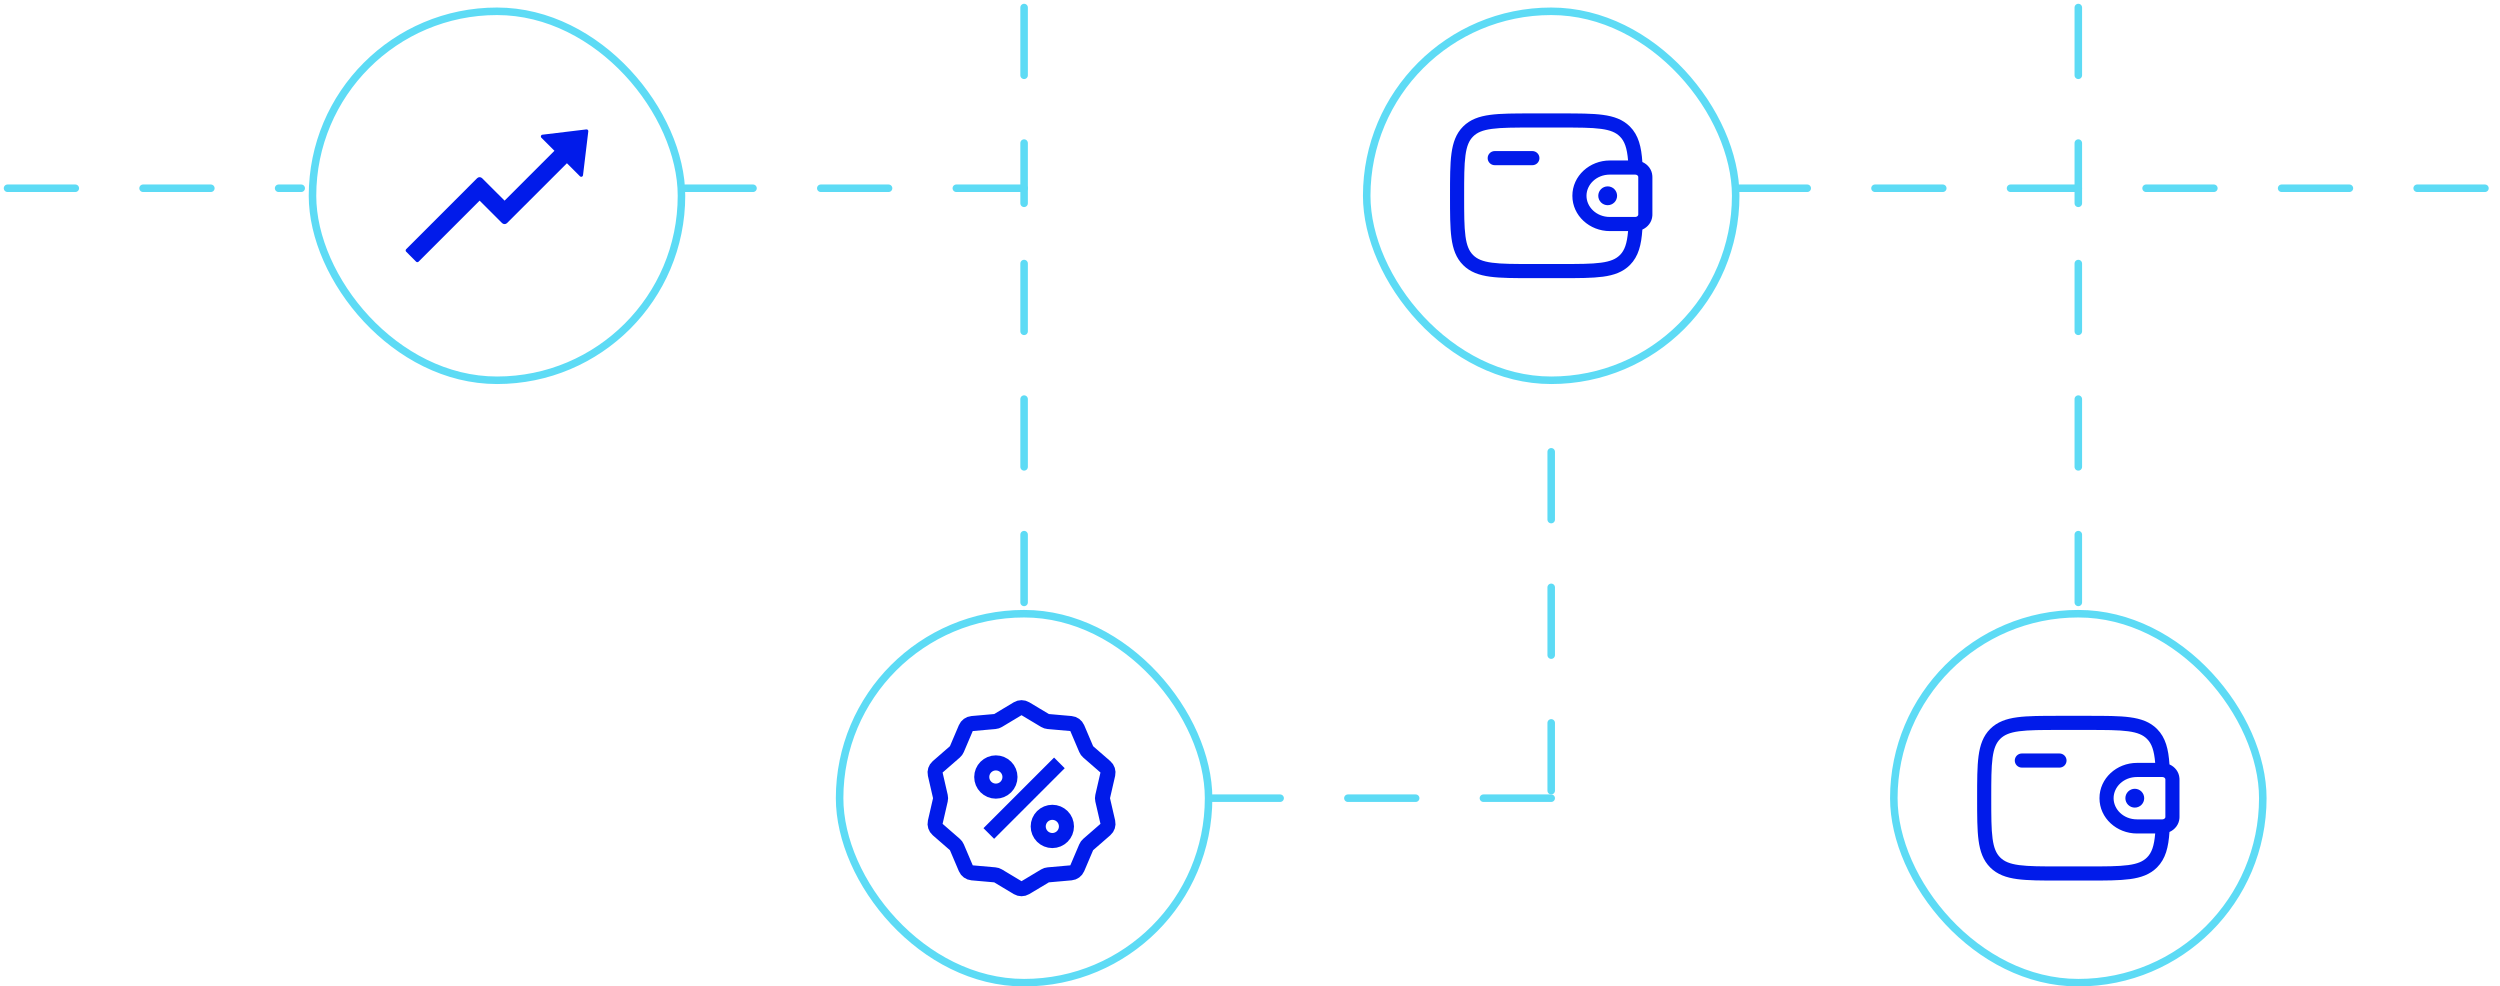 <svg width="332" height="131" viewBox="0 0 332 131" fill="none" xmlns="http://www.w3.org/2000/svg">
<rect x="111.5" y="81.5" width="49" height="49" rx="24.5" stroke="#5DDBF5"/>
<path d="M131.313 110.688L140.688 101.312M134.125 103.188C134.125 103.685 133.927 104.162 133.576 104.513C133.224 104.865 132.747 105.062 132.25 105.062C131.753 105.062 131.276 104.865 130.924 104.513C130.573 104.162 130.375 103.685 130.375 103.188C130.375 102.69 130.573 102.213 130.924 101.862C131.276 101.51 131.753 101.312 132.25 101.312C132.747 101.312 133.224 101.51 133.576 101.862C133.927 102.213 134.125 102.69 134.125 103.188ZM141.625 109.75C141.625 110.247 141.427 110.724 141.076 111.076C140.724 111.427 140.247 111.625 139.75 111.625C139.253 111.625 138.776 111.427 138.424 111.076C138.073 110.724 137.875 110.247 137.875 109.75C137.875 109.253 138.073 108.776 138.424 108.424C138.776 108.073 139.253 107.875 139.75 107.875C140.247 107.875 140.724 108.073 141.076 108.424C141.427 108.776 141.625 109.253 141.625 109.75ZM132.116 95.82L129.092 96.087C128.724 96.119 128.404 96.352 128.26 96.692L127.073 99.484C127.014 99.624 126.924 99.748 126.809 99.847L124.52 101.839C124.242 102.082 124.119 102.458 124.202 102.818L124.882 105.776C124.916 105.923 124.916 106.077 124.882 106.224L124.202 109.182C124.119 109.542 124.242 109.918 124.52 110.161L126.809 112.152C126.924 112.252 127.014 112.376 127.073 112.516L128.26 115.308C128.404 115.648 128.724 115.881 129.092 115.913L132.116 116.18C132.267 116.193 132.413 116.24 132.543 116.318L135.144 117.879C135.461 118.069 135.856 118.069 136.173 117.879L138.776 116.318C138.906 116.24 139.052 116.193 139.203 116.18L142.226 115.913C142.593 115.881 142.913 115.648 143.058 115.309L144.246 112.515C144.305 112.376 144.396 112.252 144.51 112.153L146.798 110.161C147.076 109.918 147.198 109.542 147.116 109.182L146.435 106.224C146.401 106.077 146.401 105.923 146.435 105.776L147.116 102.816C147.198 102.456 147.076 102.08 146.797 101.837L144.51 99.847C144.396 99.748 144.305 99.624 144.246 99.484L143.058 96.691C142.913 96.352 142.593 96.119 142.226 96.087L139.203 95.82C139.052 95.807 138.906 95.76 138.776 95.682L136.173 94.121C135.856 93.931 135.461 93.931 135.144 94.121L132.543 95.682C132.413 95.76 132.267 95.807 132.116 95.82Z" stroke="#011BEA" stroke-width="2"/>
<rect x="181.5" y="1.5" width="49" height="49" rx="24.5" stroke="#5DDBF5"/>
<path d="M214.75 26C214.75 26.331 214.618 26.649 214.384 26.884C214.149 27.118 213.832 27.25 213.5 27.25C213.168 27.25 212.851 27.118 212.616 26.884C212.382 26.649 212.25 26.331 212.25 26C212.25 25.669 212.382 25.351 212.616 25.116C212.851 24.882 213.168 24.75 213.5 24.75C213.832 24.75 214.149 24.882 214.384 25.116C214.618 25.351 214.75 25.669 214.75 26Z" fill="#011BEA"/>
<path fill-rule="evenodd" clip-rule="evenodd" d="M203.43 15.062H207.32C209.618 15.062 211.438 15.062 212.861 15.254C214.326 15.451 215.512 15.866 216.449 16.801C217.604 17.957 217.972 19.505 218.106 21.514C218.827 21.83 219.373 22.501 219.431 23.351C219.438 23.427 219.438 23.509 219.438 23.584V28.416C219.438 28.491 219.438 28.573 219.433 28.648C219.373 29.497 218.827 30.17 218.106 30.488C217.972 32.495 217.604 34.042 216.449 35.199C215.512 36.134 214.326 36.549 212.861 36.746C211.436 36.938 209.618 36.938 207.32 36.938H203.43C201.132 36.938 199.312 36.938 197.889 36.746C196.424 36.549 195.237 36.134 194.301 35.199C193.366 34.263 192.951 33.076 192.754 31.611C192.562 30.186 192.562 28.367 192.562 26.07V25.93C192.562 23.633 192.562 21.812 192.754 20.389C192.951 18.924 193.366 17.738 194.301 16.801C195.237 15.866 196.424 15.451 197.889 15.254C199.314 15.062 201.132 15.062 203.43 15.062ZM216.21 30.688H213.787C211.106 30.688 208.811 28.652 208.811 26C208.811 23.348 211.106 21.312 213.786 21.312H216.209C216.066 19.636 215.745 18.75 215.121 18.128C214.593 17.599 213.868 17.281 212.61 17.113C211.326 16.94 209.632 16.938 207.249 16.938H203.499C201.115 16.938 199.423 16.94 198.136 17.113C196.88 17.281 196.155 17.599 195.626 18.128C195.098 18.656 194.781 19.381 194.613 20.637C194.44 21.922 194.438 23.615 194.438 25.999C194.438 28.383 194.44 30.076 194.613 31.361C194.781 32.617 195.099 33.343 195.627 33.871C196.156 34.4 196.881 34.718 198.139 34.886C199.424 35.059 201.116 35.061 203.5 35.061H207.25C209.634 35.061 211.328 35.059 212.613 34.886C213.869 34.718 214.594 34.4 215.123 33.871C215.746 33.249 216.067 32.364 216.21 30.686M197.562 21C197.562 20.751 197.661 20.513 197.837 20.337C198.013 20.161 198.251 20.062 198.5 20.062H203.5C203.749 20.062 203.987 20.161 204.163 20.337C204.339 20.513 204.438 20.751 204.438 21C204.438 21.249 204.339 21.487 204.163 21.663C203.987 21.839 203.749 21.938 203.5 21.938H198.5C198.251 21.938 198.013 21.839 197.837 21.663C197.661 21.487 197.562 21.249 197.562 21ZM217.155 23.188H213.787C212.007 23.188 210.686 24.511 210.686 26C210.686 27.489 212.008 28.812 213.786 28.812H217.184C217.441 28.796 217.552 28.622 217.561 28.517V23.483C217.552 23.378 217.441 23.204 217.184 23.189L217.155 23.188Z" fill="#011BEA"/>
<rect x="251.5" y="81.5" width="49" height="49" rx="24.5" stroke="#5DDBF5"/>
<path d="M284.75 106C284.75 106.332 284.618 106.649 284.384 106.884C284.149 107.118 283.832 107.25 283.5 107.25C283.168 107.25 282.851 107.118 282.616 106.884C282.382 106.649 282.25 106.332 282.25 106C282.25 105.668 282.382 105.351 282.616 105.116C282.851 104.882 283.168 104.75 283.5 104.75C283.832 104.75 284.149 104.882 284.384 105.116C284.618 105.351 284.75 105.668 284.75 106Z" fill="#011BEA"/>
<path fill-rule="evenodd" clip-rule="evenodd" d="M273.43 95.062H277.32C279.618 95.062 281.438 95.062 282.861 95.254C284.326 95.451 285.512 95.866 286.449 96.801C287.604 97.957 287.972 99.505 288.106 101.514C288.827 101.83 289.373 102.501 289.431 103.351C289.438 103.427 289.438 103.509 289.438 103.584V108.416C289.438 108.491 289.438 108.573 289.433 108.648C289.373 109.498 288.827 110.17 288.106 110.488C287.972 112.495 287.604 114.042 286.449 115.199C285.512 116.134 284.326 116.549 282.861 116.746C281.436 116.938 279.618 116.938 277.32 116.938H273.43C271.132 116.938 269.312 116.938 267.889 116.746C266.424 116.549 265.237 116.134 264.301 115.199C263.366 114.262 262.951 113.076 262.754 111.611C262.562 110.186 262.562 108.368 262.562 106.07V105.93C262.562 103.632 262.562 101.812 262.754 100.389C262.951 98.924 263.366 97.737 264.301 96.801C265.237 95.866 266.424 95.451 267.889 95.254C269.314 95.062 271.132 95.062 273.43 95.062ZM286.21 110.688H283.787C281.106 110.688 278.811 108.653 278.811 106C278.811 103.347 281.106 101.312 283.786 101.312H286.209C286.066 99.636 285.745 98.75 285.121 98.127C284.593 97.599 283.868 97.281 282.61 97.112C281.326 96.94 279.632 96.938 277.249 96.938H273.499C271.115 96.938 269.423 96.94 268.136 97.112C266.88 97.281 266.155 97.599 265.626 98.127C265.098 98.656 264.781 99.381 264.613 100.637C264.44 101.922 264.438 103.615 264.438 105.999C264.438 108.382 264.44 110.076 264.613 111.361C264.781 112.618 265.099 113.343 265.627 113.871C266.156 114.4 266.881 114.717 268.139 114.886C269.424 115.059 271.116 115.061 273.5 115.061H277.25C279.634 115.061 281.328 115.059 282.613 114.886C283.869 114.717 284.594 114.4 285.123 113.871C285.746 113.249 286.067 112.364 286.21 110.686M267.562 101C267.562 100.751 267.661 100.513 267.837 100.337C268.013 100.161 268.251 100.062 268.5 100.062H273.5C273.749 100.062 273.987 100.161 274.163 100.337C274.339 100.513 274.438 100.751 274.438 101C274.438 101.249 274.339 101.487 274.163 101.663C273.987 101.839 273.749 101.938 273.5 101.938H268.5C268.251 101.938 268.013 101.839 267.837 101.663C267.661 101.487 267.562 101.249 267.562 101ZM287.155 103.188H283.787C282.007 103.188 280.686 104.511 280.686 106C280.686 107.489 282.008 108.812 283.786 108.812H287.184C287.441 108.796 287.552 108.622 287.561 108.517V103.483C287.552 103.378 287.441 103.204 287.184 103.189L287.155 103.188Z" fill="#011BEA"/>
<rect x="41.5" y="1.5" width="49" height="49" rx="24.5" stroke="#5DDBF5"/>
<path d="M77.865 17.185L72.029 17.888C71.836 17.911 71.754 18.148 71.892 18.286L73.629 20.023L67.008 26.645L64.025 23.665C63.841 23.48 63.545 23.483 63.363 23.665L53.938 33.093C53.895 33.137 53.87 33.196 53.87 33.258C53.87 33.32 53.895 33.38 53.938 33.424L55.257 34.748C55.348 34.839 55.497 34.839 55.588 34.748L63.694 26.645L66.674 29.624C66.858 29.806 67.154 29.806 67.336 29.624L75.287 21.679L77.024 23.416C77.055 23.447 77.095 23.469 77.138 23.478C77.18 23.488 77.225 23.486 77.267 23.471C77.308 23.457 77.345 23.431 77.372 23.397C77.4 23.363 77.418 23.322 77.423 23.278L78.126 17.442C78.147 17.293 78.018 17.164 77.865 17.185Z" fill="#011BEA"/>
<path d="M161 106H206" stroke="#5DDBF5" stroke-linecap="round" stroke-dasharray="9 9"/>
<path d="M231 25H331" stroke="#5DDBF5" stroke-linecap="round" stroke-dasharray="9 9"/>
<path d="M206 105L206 52" stroke="#5DDBF5" stroke-linecap="round" stroke-dasharray="9 9"/>
<path d="M276 80L276 27" stroke="#5DDBF5" stroke-linecap="round" stroke-dasharray="9 9"/>
<path d="M136 80L136 27" stroke="#5DDBF5" stroke-linecap="round" stroke-dasharray="9 9"/>
<path d="M136 1L136 27" stroke="#5DDBF5" stroke-linecap="round" stroke-dasharray="9 9"/>
<path d="M276 1L276 27" stroke="#5DDBF5" stroke-linecap="round" stroke-dasharray="9 9"/>
<path d="M91 25L136 25" stroke="#5DDBF5" stroke-linecap="round" stroke-dasharray="9 9"/>
<path d="M1 25L40 25" stroke="#5DDBF5" stroke-linecap="round" stroke-dasharray="9 9"/>
</svg>
